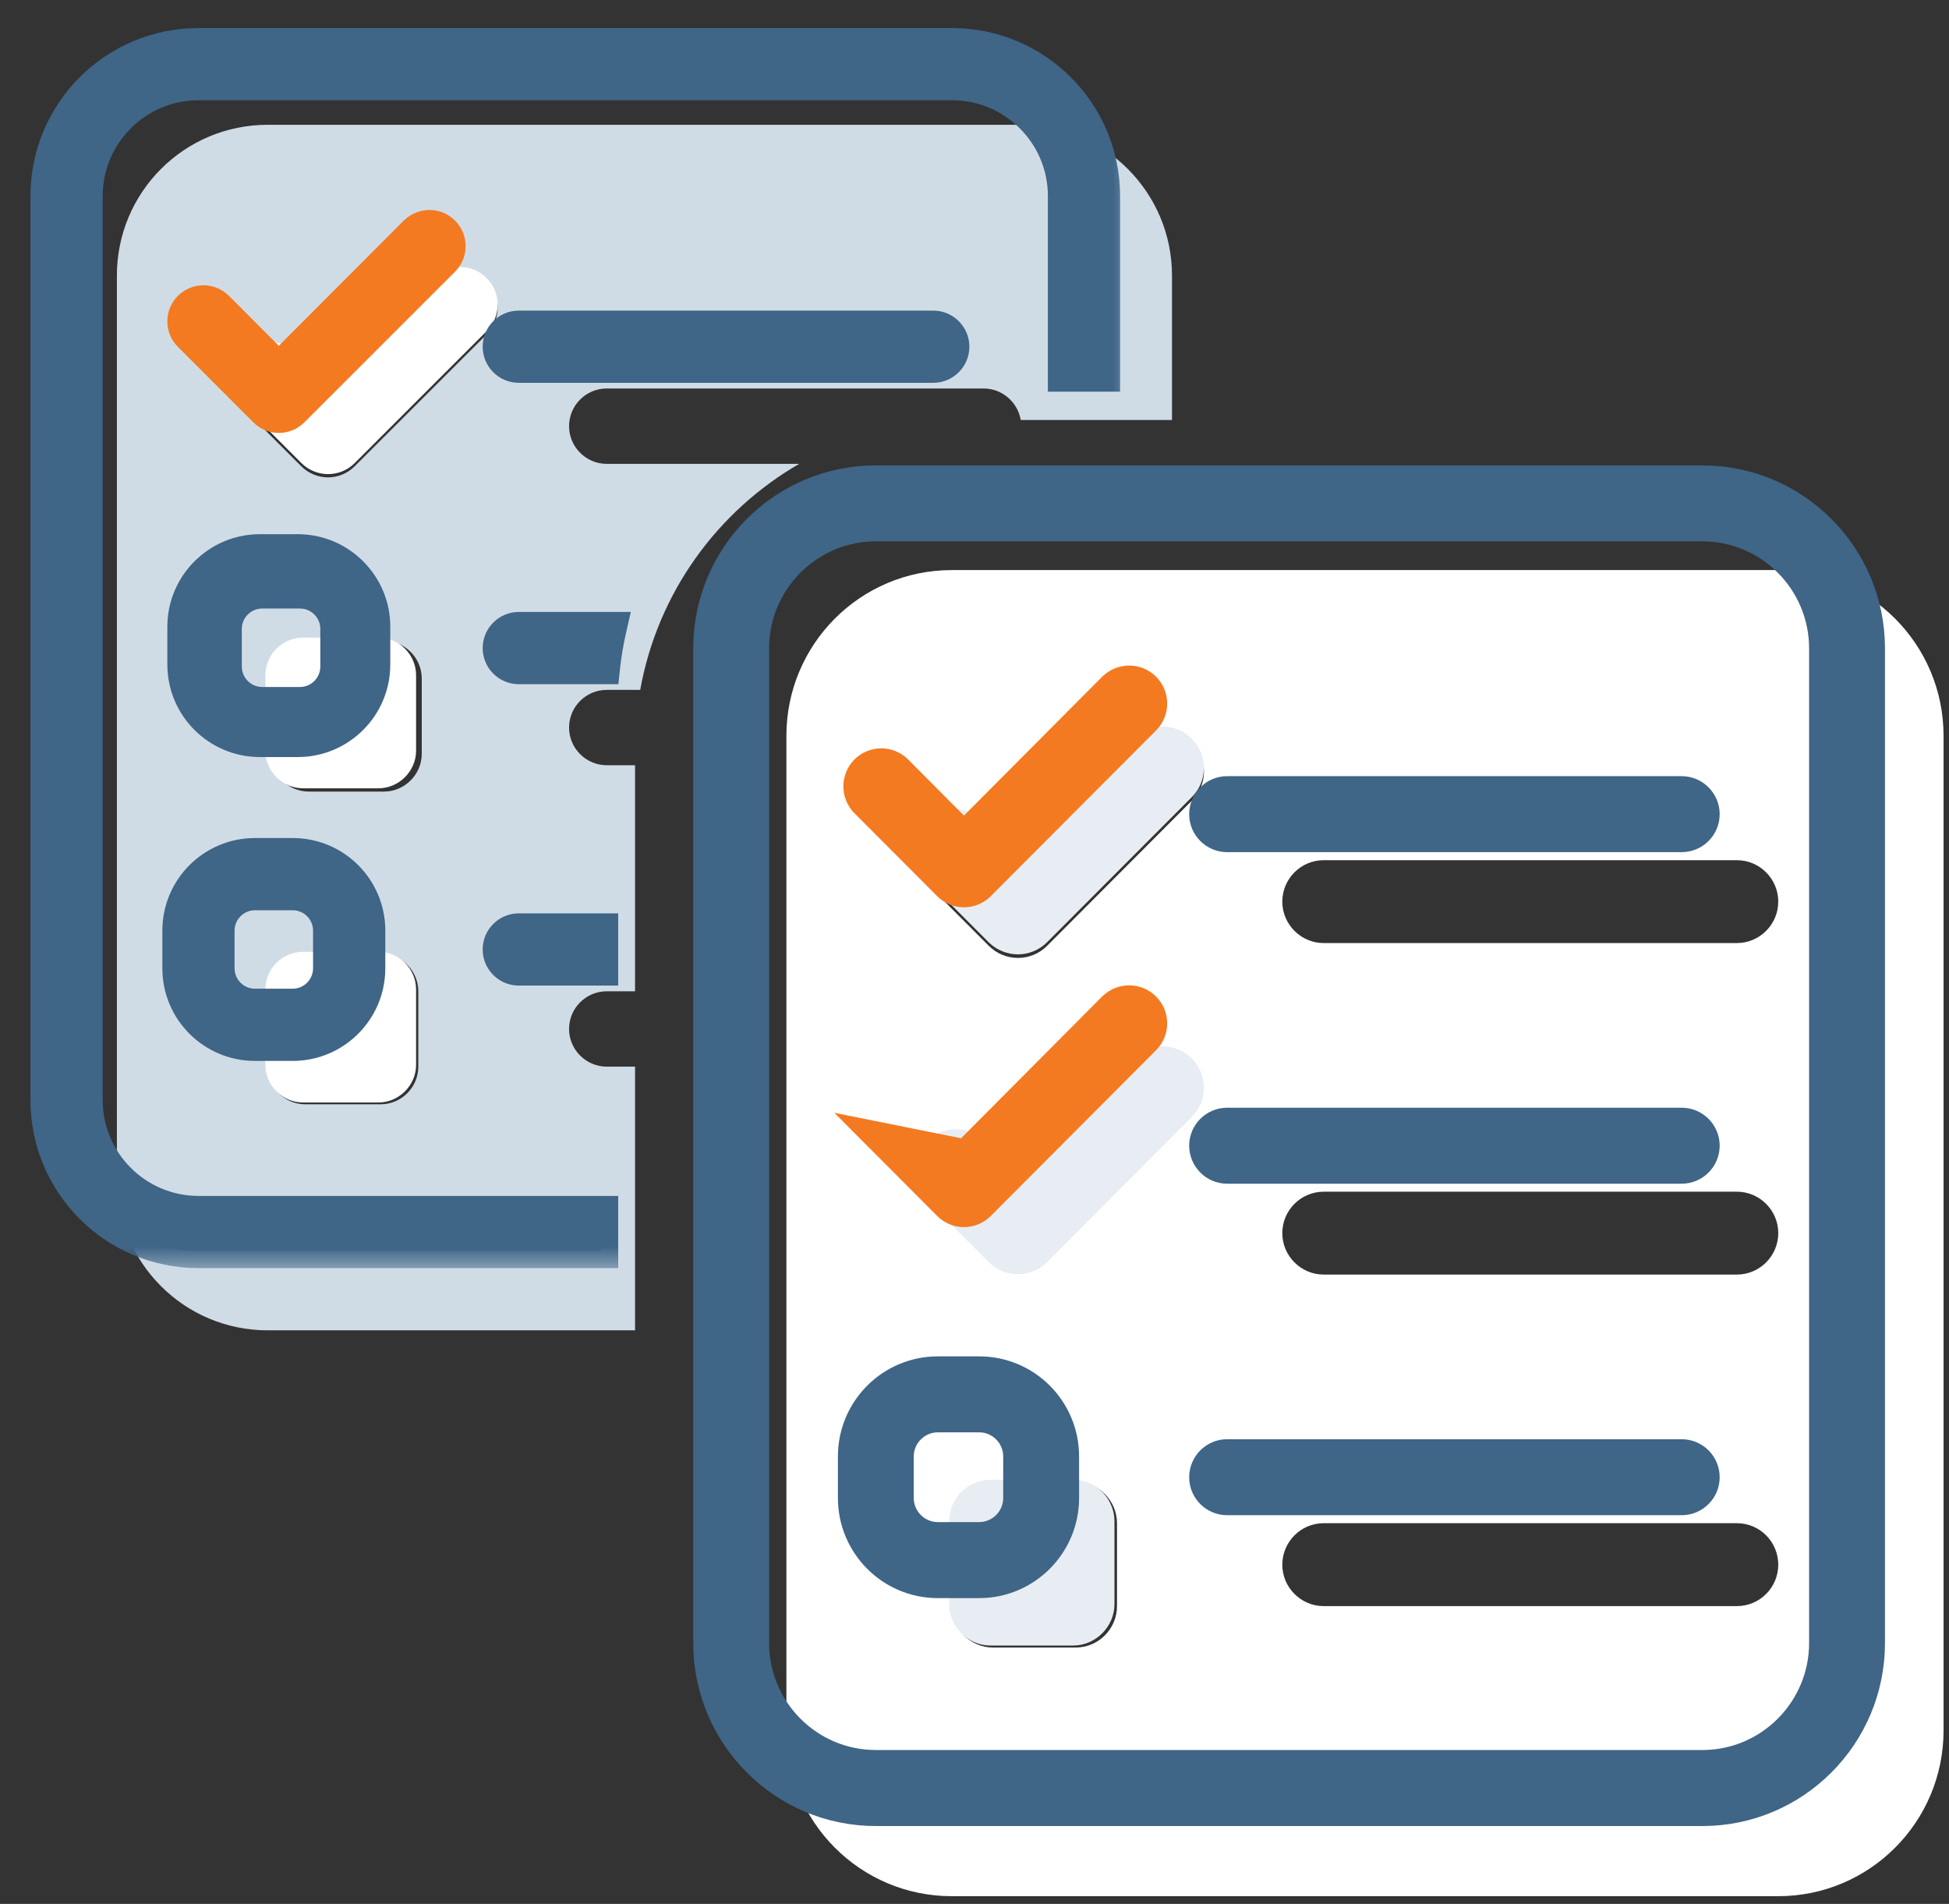 <svg width="43" height="42" viewBox="0 0 43 42" fill="none" xmlns="http://www.w3.org/2000/svg">
<rect x="0" y="0" width="43" height="42" fill="#333333" stroke="none"/>
<path fill-rule="evenodd" clip-rule="evenodd" d="M5.904 2.753H22.531C24.365 2.753 25.857 4.241 25.857 6.077V9.265H22.52C22.454 8.872 22.111 8.57 21.7 8.57H13.386C12.927 8.57 12.555 8.944 12.555 9.402C12.555 9.859 12.929 10.233 13.386 10.233H17.632C15.821 11.279 14.506 13.087 14.125 15.219H13.386C12.927 15.219 12.555 15.593 12.555 16.05C12.555 16.507 12.929 16.881 13.386 16.881H14.011V21.868H13.386C12.927 21.868 12.555 22.242 12.555 22.699C12.555 23.156 12.929 23.53 13.386 23.53H14.011V29.347H5.904C4.067 29.347 2.579 27.859 2.579 26.023V6.077C2.579 4.241 4.067 2.753 5.904 2.753ZM8.398 24.361C8.855 24.361 9.229 23.987 9.229 23.53V21.868C9.229 21.416 8.855 21.037 8.398 21.037H6.735C6.281 21.037 5.904 21.416 5.904 21.868V23.53C5.904 23.987 6.281 24.361 6.735 24.361H8.398ZM10.733 6.204C10.409 5.879 9.882 5.879 9.558 6.204L7.236 8.526L6.577 7.866C6.252 7.542 5.726 7.542 5.402 7.866C5.077 8.191 5.077 8.717 5.402 9.041L6.649 10.288C6.811 10.448 7.024 10.531 7.236 10.531C7.449 10.531 7.662 10.45 7.824 10.287L10.734 7.379C11.061 7.056 11.061 6.526 10.733 6.204ZM8.474 14.137H6.811C6.354 14.137 5.98 14.511 5.98 14.969V16.631C5.98 17.082 6.354 17.462 6.811 17.462H8.474C8.929 17.462 9.305 17.082 9.305 16.631V14.969C9.305 14.511 8.929 14.137 8.474 14.137Z" fill="#D0DCE5"/>
<path d="M8.349 14.066L6.686 14.066C6.229 14.066 5.855 14.44 5.855 14.897L5.855 16.559C5.855 17.011 6.229 17.39 6.686 17.39L8.349 17.39C8.803 17.39 9.18 17.011 9.18 16.559L9.18 14.897C9.18 14.44 8.803 14.066 8.349 14.066Z" fill="white"/>
<path d="M8.349 20.997L6.686 20.997C6.229 20.997 5.855 21.37 5.855 21.828L5.855 23.49C5.855 23.942 6.229 24.321 6.686 24.321L8.349 24.321C8.803 24.321 9.18 23.942 9.18 23.49L9.18 21.828C9.18 21.37 8.803 20.997 8.349 20.997Z" fill="white"/>
<path d="M9.559 6.132C9.883 5.808 10.409 5.808 10.734 6.132C11.062 6.454 11.062 6.984 10.735 7.307L7.825 10.216C7.663 10.378 7.45 10.459 7.237 10.459C7.025 10.459 6.812 10.376 6.65 10.216L5.403 8.969C5.078 8.645 5.078 8.119 5.403 7.795C5.727 7.47 6.253 7.47 6.578 7.795L7.237 8.454L9.559 6.132Z" fill="white"/>
<mask id="path-5-outside-1_3316_37493" maskUnits="userSpaceOnUse" x="3.073" y="11.165" width="6" height="6" fill="black">
<rect fill="white" x="3.073" y="11.165" width="6" height="6"/>
<path fill-rule="evenodd" clip-rule="evenodd" d="M5.736 16.32H6.567C7.485 16.32 8.23 15.576 8.23 14.658V13.827C8.23 12.909 7.485 12.165 6.567 12.165H5.736C4.818 12.165 4.073 12.909 4.073 13.827V14.658C4.073 15.578 4.818 16.32 5.736 16.32ZM4.954 13.874C4.954 13.416 5.327 13.043 5.786 13.043H6.617C7.075 13.043 7.448 13.416 7.448 13.874V14.705C7.448 15.163 7.075 15.536 6.617 15.536H5.786C5.327 15.536 4.954 15.163 4.954 14.705V13.874Z"/>
</mask>
<path fill-rule="evenodd" clip-rule="evenodd" d="M5.736 16.32H6.567C7.485 16.32 8.23 15.576 8.23 14.658V13.827C8.23 12.909 7.485 12.165 6.567 12.165H5.736C4.818 12.165 4.073 12.909 4.073 13.827V14.658C4.073 15.578 4.818 16.32 5.736 16.32ZM4.954 13.874C4.954 13.416 5.327 13.043 5.786 13.043H6.617C7.075 13.043 7.448 13.416 7.448 13.874V14.705C7.448 15.163 7.075 15.536 6.617 15.536H5.786C5.327 15.536 4.954 15.163 4.954 14.705V13.874Z" fill="#3F6587"/>
<path d="M6.567 15.939H5.736V16.701H6.567V15.939ZM7.849 14.658C7.849 15.365 7.275 15.939 6.567 15.939V16.701C7.696 16.701 8.611 15.787 8.611 14.658H7.849ZM7.849 13.827V14.658H8.611V13.827H7.849ZM6.567 12.546C7.275 12.546 7.849 13.12 7.849 13.827H8.611C8.611 12.699 7.696 11.784 6.567 11.784V12.546ZM5.736 12.546H6.567V11.784H5.736V12.546ZM4.454 13.827C4.454 13.12 5.028 12.546 5.736 12.546V11.784C4.608 11.784 3.692 12.699 3.692 13.827H4.454ZM4.454 14.658V13.827H3.692V14.658H4.454ZM5.736 15.939C5.028 15.939 4.454 15.367 4.454 14.658H3.692C3.692 15.788 4.608 16.701 5.736 16.701V15.939ZM5.786 12.662C5.117 12.662 4.573 13.205 4.573 13.874H5.335C5.335 13.626 5.537 13.424 5.786 13.424V12.662ZM6.617 12.662H5.786V13.424H6.617V12.662ZM7.829 13.874C7.829 13.205 7.286 12.662 6.617 12.662V13.424C6.865 13.424 7.067 13.626 7.067 13.874H7.829ZM7.829 14.705V13.874H7.067V14.705H7.829ZM6.617 15.917C7.286 15.917 7.829 15.374 7.829 14.705H7.067C7.067 14.953 6.865 15.155 6.617 15.155V15.917ZM5.786 15.917H6.617V15.155H5.786V15.917ZM4.573 14.705C4.573 15.374 5.117 15.917 5.786 15.917V15.155C5.537 15.155 5.335 14.953 5.335 14.705H4.573ZM4.573 13.874V14.705H5.335V13.874H4.573Z" fill="#3F6587" mask="url(#path-5-outside-1_3316_37493)"/>
<path d="M9.045 4.999L6.151 7.898L4.917 6.661L4.917 6.661C4.68 6.425 4.296 6.425 4.06 6.661C3.823 6.898 3.823 7.281 4.06 7.518C4.06 7.518 4.06 7.518 4.06 7.518L5.722 9.18C5.839 9.299 5.994 9.36 6.151 9.36C6.306 9.36 6.461 9.301 6.579 9.183C6.579 9.183 6.579 9.183 6.579 9.183L9.905 5.858C10.142 5.622 10.142 5.238 9.905 5.001C9.668 4.765 9.288 4.764 9.048 4.997L9.048 4.997L9.045 4.999Z" fill="#F37A20" stroke="#F37A20" stroke-width="0.381"/>
<mask id="path-8-outside-2_3316_37493" maskUnits="userSpaceOnUse" x="0.053" y="-0" width="25" height="28" fill="black">
<rect fill="white" x="0.053" y="-0" width="25" height="28"/>
<path fill-rule="evenodd" clip-rule="evenodd" d="M4.379 1H21.006C22.84 1 24.331 2.488 24.331 4.324V8.259H23.5V4.324C23.5 2.949 22.381 1.831 21.006 1.831H4.379C3.003 1.831 1.885 2.949 1.885 4.324V24.27C1.885 25.645 3.003 26.763 4.379 26.763H13.258V27.594H4.379C2.542 27.594 1.053 26.105 1.053 24.27V4.324C1.053 2.488 2.542 1 4.379 1ZM13.258 20.53V21.361H11.445C11.216 21.361 11.03 21.174 11.03 20.945C11.03 20.717 11.217 20.53 11.445 20.53H13.258ZM13.44 13.881C13.378 14.153 13.331 14.43 13.301 14.712H11.445C11.216 14.712 11.03 14.525 11.03 14.297C11.03 14.068 11.217 13.881 11.445 13.881H13.44ZM11.445 7.233H20.59C20.819 7.233 21.006 7.42 21.006 7.648C21.006 7.877 20.819 8.064 20.59 8.064H11.445C11.216 8.064 11.03 7.877 11.03 7.648C11.03 7.42 11.217 7.233 11.445 7.233ZM5.626 18.868H6.457C7.377 18.868 8.12 19.61 8.12 20.53V21.361C8.12 22.279 7.375 23.023 6.457 23.023H5.626C4.708 23.023 3.963 22.279 3.963 21.361V20.53C3.963 19.612 4.708 18.868 5.626 18.868ZM6.457 22.192C6.916 22.192 7.288 21.819 7.288 21.361V20.53C7.288 20.072 6.916 19.699 6.457 19.699H5.626C5.167 19.699 4.794 20.072 4.794 20.53V21.361C4.794 21.819 5.167 22.192 5.626 22.192H6.457Z"/>
</mask>
<path fill-rule="evenodd" clip-rule="evenodd" d="M4.379 1H21.006C22.84 1 24.331 2.488 24.331 4.324V8.259H23.5V4.324C23.5 2.949 22.381 1.831 21.006 1.831H4.379C3.003 1.831 1.885 2.949 1.885 4.324V24.27C1.885 25.645 3.003 26.763 4.379 26.763H13.258V27.594H4.379C2.542 27.594 1.053 26.105 1.053 24.27V4.324C1.053 2.488 2.542 1 4.379 1ZM13.258 20.53V21.361H11.445C11.216 21.361 11.03 21.174 11.03 20.945C11.03 20.717 11.217 20.53 11.445 20.53H13.258ZM13.44 13.881C13.378 14.153 13.331 14.43 13.301 14.712H11.445C11.216 14.712 11.03 14.525 11.03 14.297C11.03 14.068 11.217 13.881 11.445 13.881H13.44ZM11.445 7.233H20.59C20.819 7.233 21.006 7.42 21.006 7.648C21.006 7.877 20.819 8.064 20.59 8.064H11.445C11.216 8.064 11.03 7.877 11.03 7.648C11.03 7.42 11.217 7.233 11.445 7.233ZM5.626 18.868H6.457C7.377 18.868 8.12 19.61 8.12 20.53V21.361C8.12 22.279 7.375 23.023 6.457 23.023H5.626C4.708 23.023 3.963 22.279 3.963 21.361V20.53C3.963 19.612 4.708 18.868 5.626 18.868ZM6.457 22.192C6.916 22.192 7.288 21.819 7.288 21.361V20.53C7.288 20.072 6.916 19.699 6.457 19.699H5.626C5.167 19.699 4.794 20.072 4.794 20.53V21.361C4.794 21.819 5.167 22.192 5.626 22.192H6.457Z" fill="#3F6587"/>
<path d="M24.331 8.259V8.64H24.712V8.259H24.331ZM23.5 8.259H23.119V8.64H23.5V8.259ZM13.258 26.763H13.639V26.382H13.258V26.763ZM13.258 27.594V27.975H13.639V27.594H13.258ZM13.258 21.361V21.742H13.639V21.361H13.258ZM13.258 20.53H13.639V20.149H13.258V20.53ZM13.301 14.712V15.093H13.643L13.679 14.753L13.301 14.712ZM13.44 13.881L13.811 13.966L13.917 13.5H13.44V13.881ZM21.006 0.619H4.379V1.381H21.006V0.619ZM24.712 4.324C24.712 2.278 23.05 0.619 21.006 0.619V1.381C22.63 1.381 23.95 2.699 23.95 4.324H24.712ZM24.712 8.259V4.324H23.95V8.259H24.712ZM23.5 8.64H24.331V7.878H23.5V8.64ZM23.119 4.324V8.259H23.881V4.324H23.119ZM21.006 2.212C22.171 2.212 23.119 3.16 23.119 4.324H23.881C23.881 2.738 22.591 1.45 21.006 1.45V2.212ZM4.379 2.212H21.006V1.45H4.379V2.212ZM2.266 4.324C2.266 3.16 3.214 2.212 4.379 2.212V1.45C2.793 1.45 1.504 2.738 1.504 4.324H2.266ZM2.266 24.27V4.324H1.504V24.27H2.266ZM4.379 26.382C3.214 26.382 2.266 25.434 2.266 24.27H1.504C1.504 25.855 2.793 27.144 4.379 27.144V26.382ZM13.258 26.382H4.379V27.144H13.258V26.382ZM13.639 27.594V26.763H12.877V27.594H13.639ZM4.379 27.975H13.258V27.213H4.379V27.975ZM0.672 24.27C0.672 26.316 2.332 27.975 4.379 27.975V27.213C2.753 27.213 1.434 25.895 1.434 24.27H0.672ZM0.672 4.324V24.27H1.434V4.324H0.672ZM4.379 0.619C2.332 0.619 0.672 2.278 0.672 4.324H1.434C1.434 2.699 2.753 1.381 4.379 1.381V0.619ZM13.639 21.361V20.53H12.877V21.361H13.639ZM11.445 21.742H13.258V20.98H11.445V21.742ZM10.649 20.945C10.649 21.384 11.006 21.742 11.445 21.742V20.98C11.437 20.98 11.428 20.977 11.421 20.97C11.414 20.962 11.411 20.954 11.411 20.945H10.649ZM11.445 20.149C11.006 20.149 10.649 20.506 10.649 20.945H11.411C11.411 20.937 11.414 20.929 11.421 20.921C11.428 20.914 11.437 20.911 11.445 20.911V20.149ZM13.258 20.149H11.445V20.911H13.258V20.149ZM13.679 14.753C13.708 14.486 13.752 14.223 13.811 13.966L13.068 13.796C13.003 14.082 12.954 14.374 12.922 14.671L13.679 14.753ZM11.445 15.093H13.301V14.331H11.445V15.093ZM10.649 14.297C10.649 14.736 11.006 15.093 11.445 15.093V14.331C11.437 14.331 11.428 14.328 11.421 14.321C11.414 14.314 11.411 14.305 11.411 14.297H10.649ZM11.445 13.5C11.006 13.5 10.649 13.858 10.649 14.297H11.411C11.411 14.289 11.414 14.28 11.421 14.273C11.428 14.265 11.437 14.262 11.445 14.262V13.5ZM13.44 13.5H11.445V14.262H13.44V13.5ZM20.59 6.852H11.445V7.614H20.59V6.852ZM21.387 7.648C21.387 7.209 21.029 6.852 20.59 6.852V7.614C20.599 7.614 20.607 7.617 20.614 7.624C20.622 7.632 20.625 7.64 20.625 7.648H21.387ZM20.59 8.445C21.029 8.445 21.387 8.087 21.387 7.648H20.625C20.625 7.656 20.622 7.665 20.614 7.672C20.607 7.68 20.599 7.683 20.59 7.683V8.445ZM11.445 8.445H20.59V7.683H11.445V8.445ZM10.649 7.648C10.649 8.087 11.006 8.445 11.445 8.445V7.683C11.437 7.683 11.428 7.68 11.421 7.672C11.414 7.665 11.411 7.657 11.411 7.648H10.649ZM11.445 6.852C11.006 6.852 10.649 7.209 10.649 7.648H11.411C11.411 7.64 11.414 7.632 11.421 7.624C11.428 7.617 11.437 7.614 11.445 7.614V6.852ZM6.457 18.487H5.626V19.249H6.457V18.487ZM8.501 20.53C8.501 19.4 7.587 18.487 6.457 18.487V19.249C7.166 19.249 7.739 19.821 7.739 20.53H8.501ZM8.501 21.361V20.53H7.739V21.361H8.501ZM6.457 23.404C7.585 23.404 8.501 22.489 8.501 21.361H7.739C7.739 22.068 7.165 22.642 6.457 22.642V23.404ZM5.626 23.404H6.457V22.642H5.626V23.404ZM3.582 21.361C3.582 22.489 4.497 23.404 5.626 23.404V22.642C4.918 22.642 4.344 22.068 4.344 21.361H3.582ZM3.582 20.53V21.361H4.344V20.53H3.582ZM5.626 18.487C4.497 18.487 3.582 19.401 3.582 20.53H4.344C4.344 19.823 4.918 19.249 5.626 19.249V18.487ZM6.907 21.361C6.907 21.609 6.705 21.811 6.457 21.811V22.573C7.126 22.573 7.669 22.03 7.669 21.361H6.907ZM6.907 20.53V21.361H7.669V20.53H6.907ZM6.457 20.08C6.705 20.08 6.907 20.282 6.907 20.53H7.669C7.669 19.861 7.126 19.318 6.457 19.318V20.08ZM5.626 20.08H6.457V19.318H5.626V20.08ZM5.175 20.53C5.175 20.282 5.378 20.08 5.626 20.08V19.318C4.957 19.318 4.413 19.861 4.413 20.53H5.175ZM5.175 21.361V20.53H4.413V21.361H5.175ZM5.626 21.811C5.378 21.811 5.175 21.609 5.175 21.361H4.413C4.413 22.03 4.957 22.573 5.626 22.573V21.811ZM6.457 21.811H5.626V22.573H6.457V21.811Z" fill="#3F6587" mask="url(#path-8-outside-2_3316_37493)"/>
<path fill-rule="evenodd" clip-rule="evenodd" d="M20.997 12.576H39.233C41.245 12.576 42.88 14.213 42.88 16.233V38.173C42.88 40.193 41.248 41.83 39.233 41.83H20.997C18.982 41.83 17.35 40.193 17.35 38.173V16.233C17.35 14.213 18.982 12.576 20.997 12.576ZM23.732 36.345C24.234 36.345 24.644 35.934 24.644 35.431V33.602C24.644 33.105 24.234 32.688 23.732 32.688H21.909C21.41 32.688 20.997 33.105 20.997 33.602V35.431C20.997 35.934 21.41 36.345 21.909 36.345H23.732ZM29.203 35.431H38.321C38.823 35.431 39.233 35.022 39.233 34.517C39.233 34.012 38.825 33.602 38.321 33.602H29.203C28.7 33.602 28.291 34.014 28.291 34.517C28.291 35.019 28.702 35.431 29.203 35.431ZM29.203 28.117H38.321C38.823 28.117 39.233 27.706 39.233 27.203C39.233 26.7 38.823 26.289 38.321 26.289H29.203C28.7 26.289 28.291 26.7 28.291 27.203C28.291 27.706 28.702 28.117 29.203 28.117ZM29.203 20.804H38.321C38.823 20.804 39.233 20.392 39.233 19.89C39.233 19.387 38.823 18.976 38.321 18.976H29.203C28.7 18.976 28.291 19.387 28.291 19.89C28.291 20.392 28.702 20.804 29.203 20.804ZM26.293 16.372C25.937 16.015 25.36 16.015 25.004 16.372L22.458 18.926L21.735 18.201C21.379 17.844 20.801 17.844 20.446 18.201C20.09 18.558 20.09 19.137 20.446 19.493L21.814 20.864C21.991 21.041 22.225 21.132 22.458 21.132C22.691 21.132 22.925 21.043 23.103 20.864L26.294 17.664C26.652 17.309 26.652 16.727 26.293 16.372Z" fill="white"/>
<path d="M23.676 32.644L21.852 32.644C21.351 32.644 20.941 33.056 20.941 33.558L20.941 35.387C20.941 35.884 21.351 36.301 21.852 36.301L23.676 36.301C24.175 36.301 24.588 35.884 24.588 35.387L24.588 33.558C24.588 33.056 24.175 32.644 23.676 32.644Z" fill="#E7EDF2"/>
<path d="M25.003 16.294C25.359 15.937 25.936 15.937 26.292 16.294C26.651 16.648 26.651 17.231 26.293 17.586L23.102 20.785C22.924 20.964 22.69 21.053 22.457 21.053C22.224 21.053 21.99 20.962 21.812 20.786L20.445 19.415C20.088 19.058 20.089 18.479 20.445 18.122C20.8 17.765 21.378 17.765 21.734 18.122L22.457 18.848L25.003 16.294Z" fill="#E7EDF2"/>
<path d="M25.003 23.349C25.359 22.992 25.936 22.992 26.292 23.349C26.651 23.703 26.651 24.286 26.293 24.641L23.102 27.841C22.924 28.019 22.69 28.108 22.457 28.108C22.224 28.108 21.99 28.017 21.812 27.841L20.445 26.47C20.088 26.113 20.089 25.535 20.445 25.177C20.8 24.82 21.378 24.82 21.734 25.177L22.457 25.903L25.003 23.349Z" fill="#E7EDF2"/>
<path d="M37.559 10.457H19.323C17.203 10.457 15.485 12.18 15.485 14.304V36.244C15.485 38.368 17.203 40.092 19.323 40.092H37.559C39.679 40.092 41.397 38.368 41.397 36.244V14.304C41.397 12.18 39.677 10.457 37.559 10.457ZM40.104 36.244C40.104 37.652 38.962 38.796 37.559 38.796H19.323C17.92 38.796 16.778 37.652 16.778 36.244V14.304C16.778 12.896 17.92 11.752 19.323 11.752H37.559C38.962 11.752 40.104 12.896 40.104 14.304V36.244ZM37.103 17.313H27.073C26.717 17.313 26.427 17.605 26.427 17.961C26.427 18.317 26.717 18.608 27.073 18.608H37.103C37.46 18.608 37.75 18.317 37.75 17.961C37.75 17.605 37.46 17.313 37.103 17.313ZM37.103 24.627H27.073C26.717 24.627 26.427 24.918 26.427 25.274C26.427 25.63 26.717 25.922 27.073 25.922H37.103C37.46 25.922 37.75 25.63 37.75 25.274C37.75 24.918 37.46 24.627 37.103 24.627ZM37.103 31.94H27.073C26.717 31.94 26.427 32.231 26.427 32.588C26.427 32.944 26.717 33.235 27.073 33.235H37.103C37.46 33.235 37.75 32.945 37.75 32.588C37.75 32.23 37.459 31.94 37.103 31.94ZM21.603 30.112H20.691C19.578 30.112 18.677 31.016 18.677 32.13V33.045C18.677 34.159 19.578 35.064 20.691 35.064H21.603C22.715 35.064 23.617 34.159 23.617 33.045V32.13C23.617 31.015 22.717 30.112 21.603 30.112ZM22.324 33.045C22.324 33.444 22 33.768 21.603 33.768H20.691C20.294 33.768 19.969 33.444 19.969 33.045V32.13C19.969 31.731 20.294 31.407 20.691 31.407H21.603C22 31.407 22.324 31.731 22.324 32.13V33.045Z" fill="#3F6587" stroke="#3F6587" stroke-width="0.381"/>
<path d="M24.454 15.061L21.267 18.262L19.901 16.889L19.901 16.889C19.648 16.636 19.239 16.636 18.986 16.889C18.735 17.142 18.734 17.552 18.986 17.804C18.986 17.805 18.986 17.805 18.986 17.805L20.809 19.632C20.935 19.76 21.1 19.825 21.267 19.825C21.433 19.825 21.598 19.762 21.724 19.635L25.371 15.979C25.624 15.726 25.624 15.316 25.371 15.063C25.119 14.81 24.713 14.81 24.457 15.059L24.457 15.059L24.454 15.061Z" fill="#F37A20" stroke="#F37A20" stroke-width="0.381"/>
<path d="M24.454 22.115L21.267 25.317L18.986 24.859L20.809 26.687C20.935 26.814 21.1 26.88 21.267 26.88C21.433 26.88 21.598 26.816 21.724 26.69C21.724 26.69 21.724 26.69 21.724 26.69L25.371 23.033C25.624 22.78 25.624 22.371 25.371 22.118C25.119 21.865 24.713 21.864 24.457 22.113L24.457 22.113L24.454 22.115Z" fill="#F37A20" stroke="#F37A20" stroke-width="0.381"/>
</svg>
